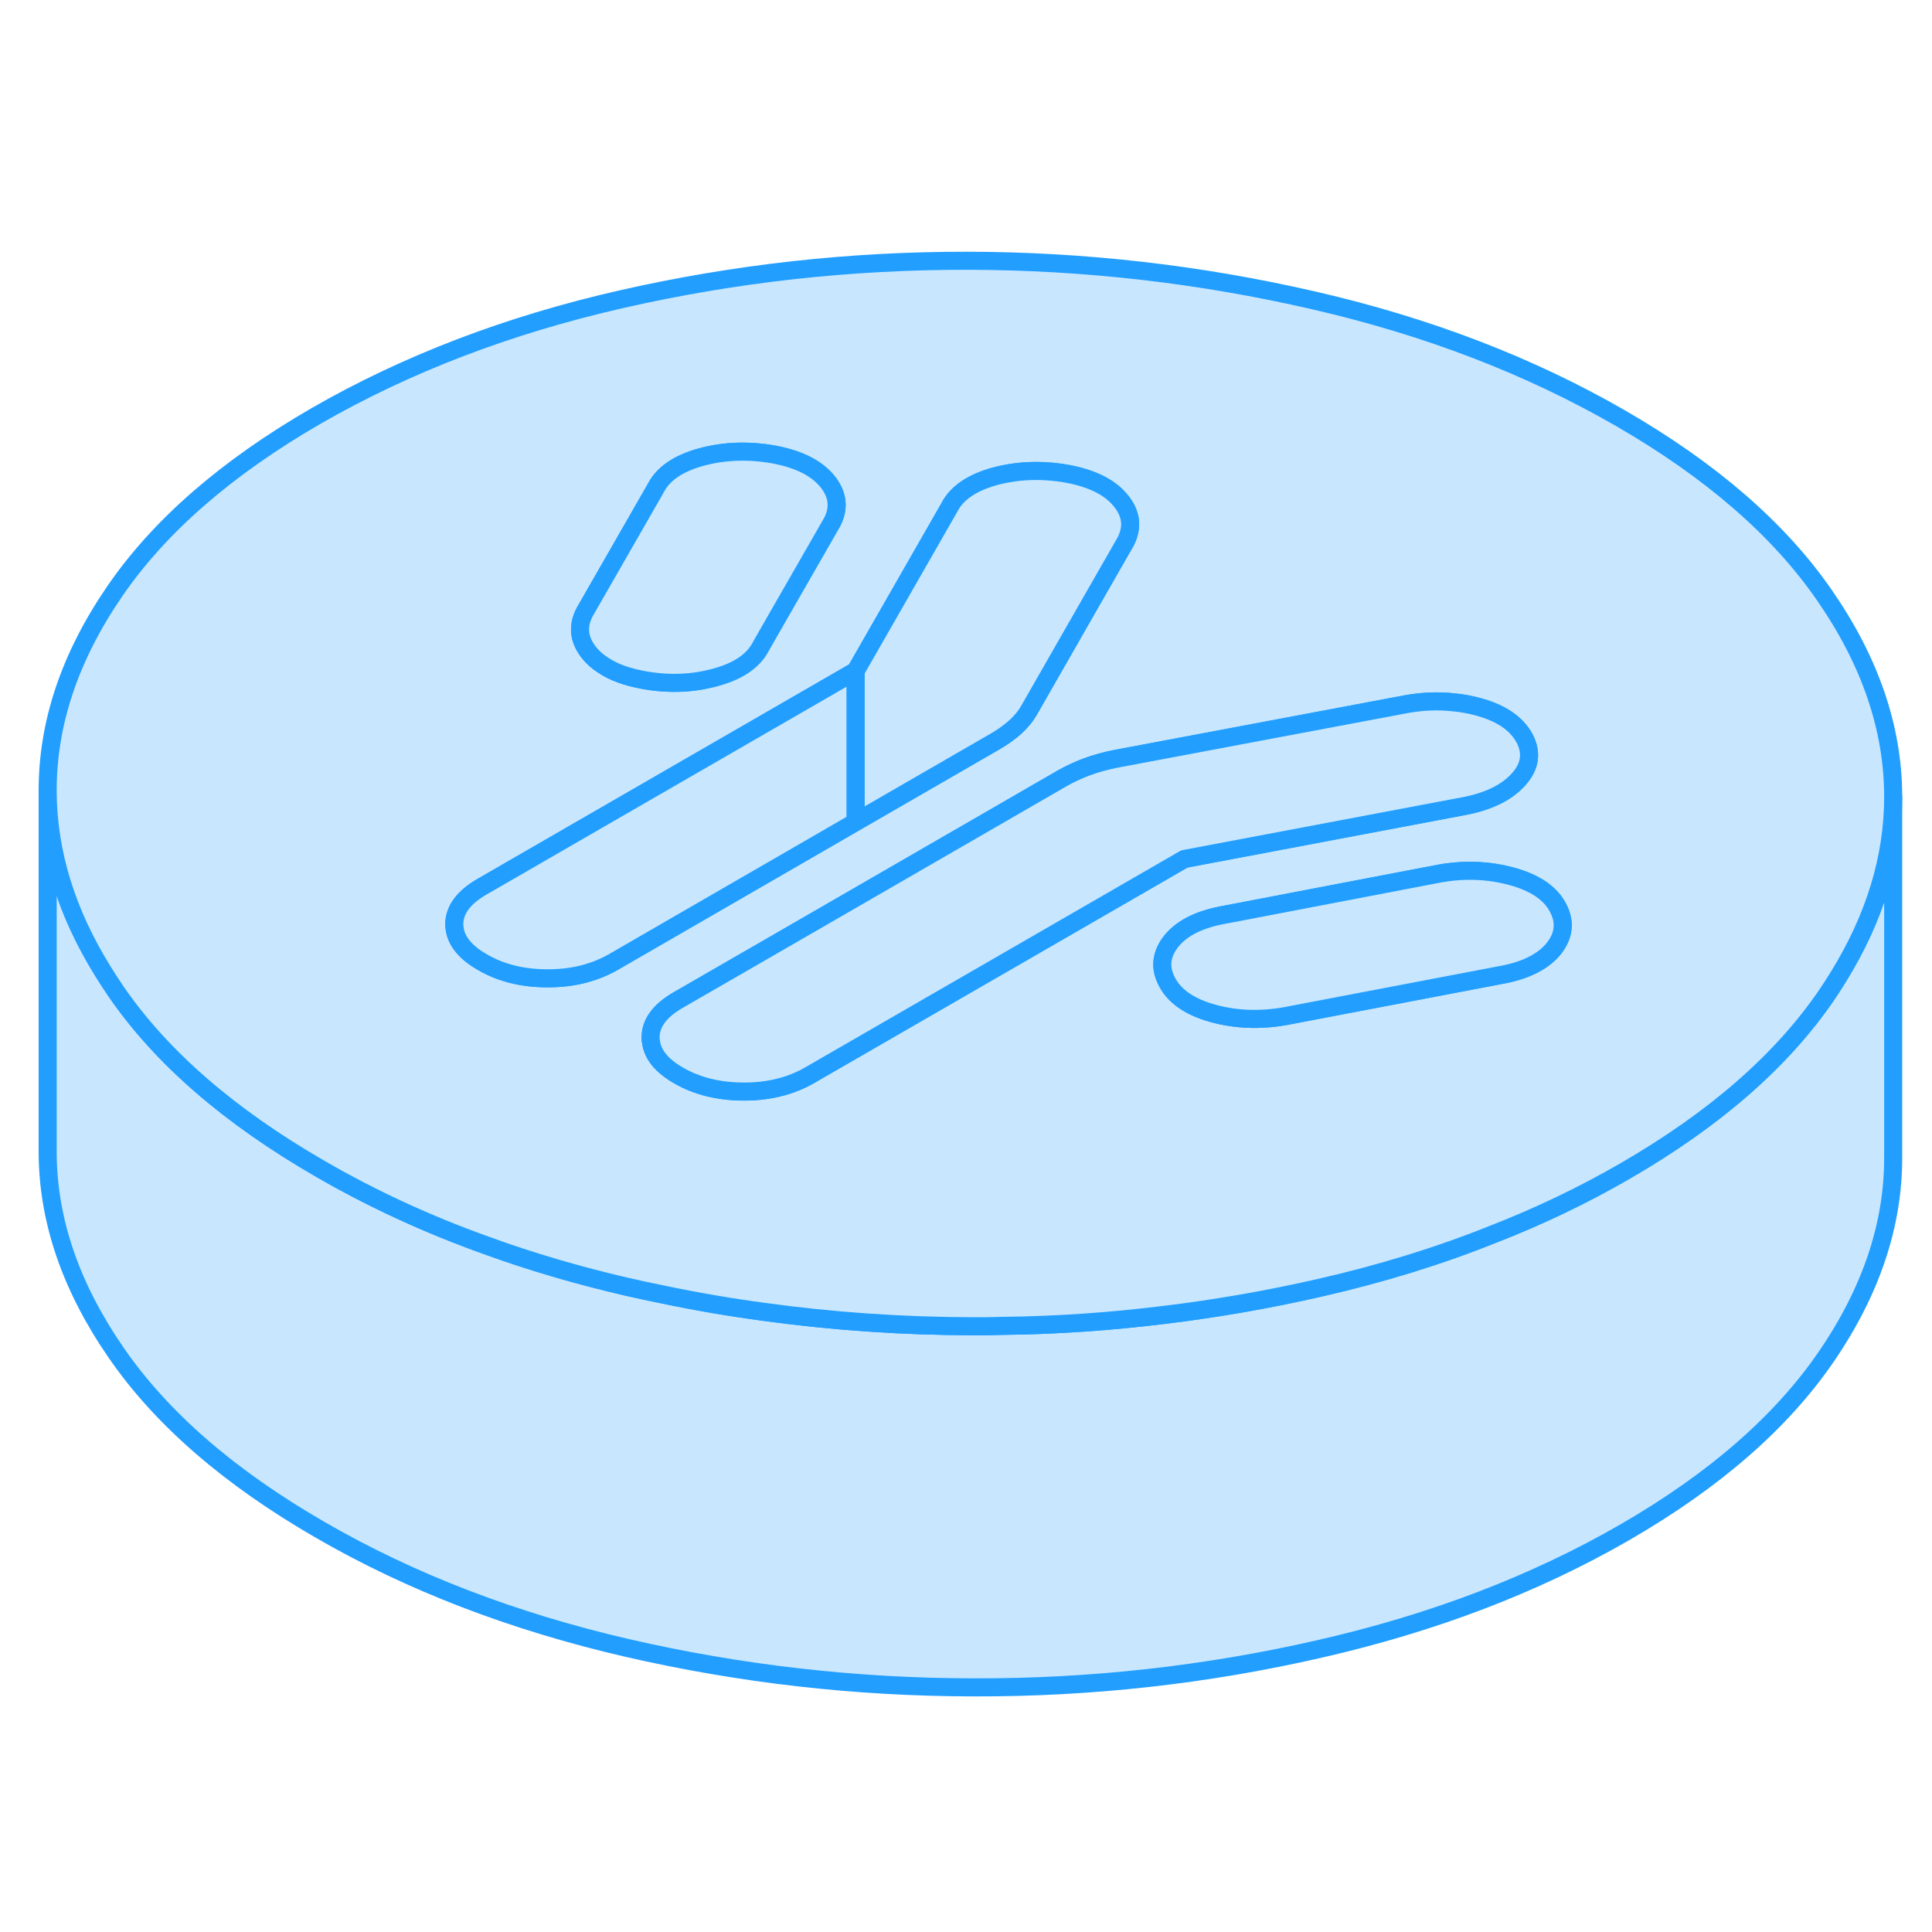 <svg width="48" height="48" viewBox="0 0 107 84" fill="#c8e7ff" xmlns="http://www.w3.org/2000/svg" stroke-width="1px" stroke-linecap="round" stroke-linejoin="round"><path d="M104.85 32.632V52.542C104.87 56.292 103.64 59.982 101.16 63.612C98.68 67.242 94.96 70.492 89.97 73.372C84.99 76.242 79.36 78.392 73.08 79.822C66.8 81.262 60.41 81.972 53.9 81.952C47.4 81.942 41 81.213 34.71 79.763C28.41 78.302 22.75 76.132 17.74 73.232C12.73 70.342 8.96 67.082 6.45 63.442C3.93 59.802 2.66 56.112 2.64 52.362V32.362C2.66 35.712 3.67 39.013 5.69 42.273C5.93 42.663 6.18 43.052 6.45 43.442C8.96 47.082 12.73 50.342 17.74 53.232C20.59 54.882 23.66 56.302 26.93 57.472C29.4 58.372 32 59.133 34.71 59.763C35.38 59.913 36.04 60.062 36.71 60.192C38.57 60.582 40.43 60.902 42.3 61.152C46.13 61.682 50 61.942 53.9 61.952C54.41 61.952 54.92 61.952 55.43 61.932C58.48 61.902 61.49 61.692 64.48 61.322C67.37 60.972 70.24 60.472 73.08 59.822C76.5 59.042 79.72 58.052 82.75 56.832C85.29 55.842 87.7 54.682 89.97 53.372C94.96 50.492 98.68 47.242 101.16 43.612C101.38 43.282 101.6 42.952 101.8 42.622C103.83 39.342 104.85 36.012 104.85 32.632Z" stroke="#229EFF" stroke-linejoin="round"/><path d="M101.04 21.462C98.53 17.823 94.76 14.553 89.75 11.662C84.74 8.772 79.08 6.592 72.78 5.142C66.49 3.692 60.09 2.952 53.58 2.942C47.08 2.932 40.69 3.642 34.41 5.072C28.13 6.502 22.5 8.663 17.51 11.533C12.53 14.413 8.8 17.663 6.33 21.283C3.85 24.913 2.62 28.602 2.64 32.362C2.66 35.712 3.67 39.013 5.69 42.273C5.93 42.663 6.18 43.053 6.45 43.443C8.96 47.083 12.73 50.343 17.74 53.233C20.59 54.883 23.66 56.303 26.93 57.472C29.4 58.373 32 59.133 34.71 59.763C35.38 59.913 36.04 60.062 36.71 60.193C38.57 60.583 40.43 60.902 42.3 61.152C46.13 61.682 50 61.943 53.9 61.953C54.41 61.953 54.92 61.953 55.43 61.932C58.48 61.903 61.49 61.692 64.48 61.322C67.37 60.972 70.24 60.472 73.08 59.822C76.5 59.042 79.72 58.052 82.75 56.832C85.29 55.842 87.7 54.682 89.97 53.372C94.96 50.492 98.68 47.242 101.16 43.612C101.38 43.282 101.6 42.952 101.8 42.622C103.83 39.342 104.85 36.012 104.85 32.632V32.542C104.83 28.792 103.56 25.093 101.04 21.462ZM32.38 22.402L36.32 15.533C36.73 14.733 37.57 14.162 38.84 13.812C40.1 13.472 41.42 13.422 42.81 13.662C44.19 13.912 45.19 14.402 45.8 15.132C46.4 15.862 46.5 16.622 46.08 17.422L42.51 23.642L42.14 24.292C41.73 25.092 40.89 25.673 39.62 26.013C38.36 26.363 37.04 26.413 35.65 26.163C34.72 25.992 33.96 25.722 33.38 25.322C33.1 25.142 32.86 24.933 32.66 24.692C32.06 23.962 31.96 23.202 32.38 22.402ZM33.93 41.802C33.45 42.072 32.93 42.282 32.37 42.432C31.74 42.602 31.06 42.682 30.32 42.682C28.94 42.682 27.73 42.383 26.71 41.783C25.68 41.193 25.17 40.492 25.16 39.693C25.16 38.903 25.67 38.202 26.69 37.612L47.39 25.663L48.88 23.062L52.58 16.602C52.99 15.802 53.83 15.232 55.09 14.882C56.36 14.542 57.68 14.492 59.07 14.732C60.45 14.982 61.45 15.473 62.05 16.203C62.66 16.933 62.75 17.692 62.34 18.492L59.66 23.172L56.97 27.872C56.79 28.182 56.54 28.483 56.21 28.783C55.88 29.073 55.5 29.342 55.08 29.582L47.39 34.023L45.68 35.013L33.93 41.802ZM44.8 48.072C43.91 48.582 42.88 48.873 41.71 48.943H41.7C41.53 48.953 41.36 48.953 41.19 48.953C39.81 48.953 38.6 48.652 37.58 48.062C36.66 47.532 36.16 46.922 36.06 46.233C36.04 46.142 36.03 46.062 36.03 45.972C36.03 45.172 36.53 44.482 37.55 43.892L44.76 39.733L58.8 31.622C59.22 31.382 59.68 31.163 60.19 30.973C60.7 30.782 61.23 30.643 61.77 30.533L77.92 27.492C78.78 27.343 79.63 27.302 80.45 27.392C80.94 27.432 81.41 27.522 81.89 27.652C82.81 27.902 83.51 28.283 83.98 28.773C84.16 28.963 84.31 29.162 84.43 29.382C84.85 30.182 84.75 30.932 84.12 31.642C83.5 32.352 82.52 32.852 81.2 33.122L65.59 36.072L62.56 37.822L44.8 48.072ZM86.03 41.062C85.43 41.782 84.44 42.273 83.05 42.513L71.15 44.783C69.76 45.023 68.44 44.972 67.17 44.622C65.91 44.272 65.06 43.692 64.64 42.892C64.21 42.092 64.3 41.332 64.89 40.602C65.49 39.872 66.48 39.392 67.87 39.152L79.77 36.872C81.16 36.632 82.48 36.692 83.75 37.042C85.01 37.392 85.86 37.963 86.28 38.763C86.71 39.563 86.62 40.332 86.03 41.062Z" stroke="#229EFF" stroke-linejoin="round"/><path d="M86.03 41.062C85.43 41.782 84.44 42.272 83.05 42.512L71.15 44.782C69.76 45.022 68.44 44.972 67.17 44.622C65.91 44.272 65.06 43.692 64.64 42.892C64.21 42.092 64.3 41.332 64.89 40.602C65.49 39.872 66.48 39.392 67.87 39.152L79.77 36.872C81.16 36.632 82.48 36.692 83.75 37.042C85.01 37.392 85.86 37.962 86.28 38.762C86.71 39.562 86.62 40.332 86.03 41.062Z" stroke="#229EFF" stroke-linejoin="round"/><path d="M84.12 31.642C83.5 32.352 82.52 32.852 81.2 33.122L65.59 36.072L62.56 37.822L44.8 48.072C43.91 48.582 42.88 48.872 41.71 48.942H41.7C41.53 48.952 41.36 48.952 41.19 48.952C39.81 48.952 38.6 48.652 37.58 48.062C36.66 47.532 36.16 46.922 36.06 46.232C36.04 46.142 36.03 46.062 36.03 45.972C36.03 45.172 36.53 44.482 37.55 43.892L44.76 39.732L58.8 31.622C59.22 31.382 59.68 31.162 60.19 30.972C60.7 30.782 61.23 30.642 61.77 30.532L77.92 27.492C78.78 27.342 79.63 27.302 80.45 27.392C80.94 27.432 81.41 27.522 81.89 27.652C82.81 27.902 83.51 28.282 83.98 28.772C84.16 28.962 84.31 29.162 84.43 29.382C84.85 30.182 84.75 30.932 84.12 31.642Z" stroke="#229EFF" stroke-linejoin="round"/><path d="M47.39 25.662V34.022L45.68 35.012L33.93 41.802C33.45 42.072 32.93 42.282 32.37 42.432C31.74 42.602 31.06 42.682 30.32 42.682C28.94 42.682 27.73 42.382 26.71 41.782C25.68 41.192 25.17 40.492 25.16 39.692C25.16 38.902 25.67 38.202 26.69 37.612L47.39 25.662Z" stroke="#229EFF" stroke-linejoin="round"/><path d="M62.34 18.493L59.66 23.173L56.97 27.873C56.79 28.183 56.54 28.483 56.21 28.783C55.88 29.073 55.5 29.343 55.08 29.583L47.39 34.023V25.663L48.88 23.063L52.58 16.603C52.99 15.803 53.83 15.233 55.09 14.883C56.36 14.543 57.68 14.493 59.07 14.733C60.45 14.983 61.45 15.473 62.05 16.203C62.66 16.933 62.75 17.693 62.34 18.493Z" stroke="#229EFF" stroke-linejoin="round"/><path d="M46.08 17.423L42.51 23.643L42.14 24.293C41.73 25.093 40.89 25.673 39.62 26.013C38.36 26.363 37.04 26.413 35.65 26.163C34.72 25.993 33.96 25.723 33.38 25.323C33.1 25.143 32.86 24.933 32.66 24.693C32.06 23.963 31.96 23.203 32.38 22.403L36.32 15.533C36.73 14.733 37.57 14.163 38.84 13.813C40.1 13.473 41.42 13.423 42.81 13.663C44.19 13.913 45.19 14.403 45.8 15.133C46.4 15.863 46.5 16.623 46.08 17.423Z" stroke="#229EFF" stroke-linejoin="round"/></svg>